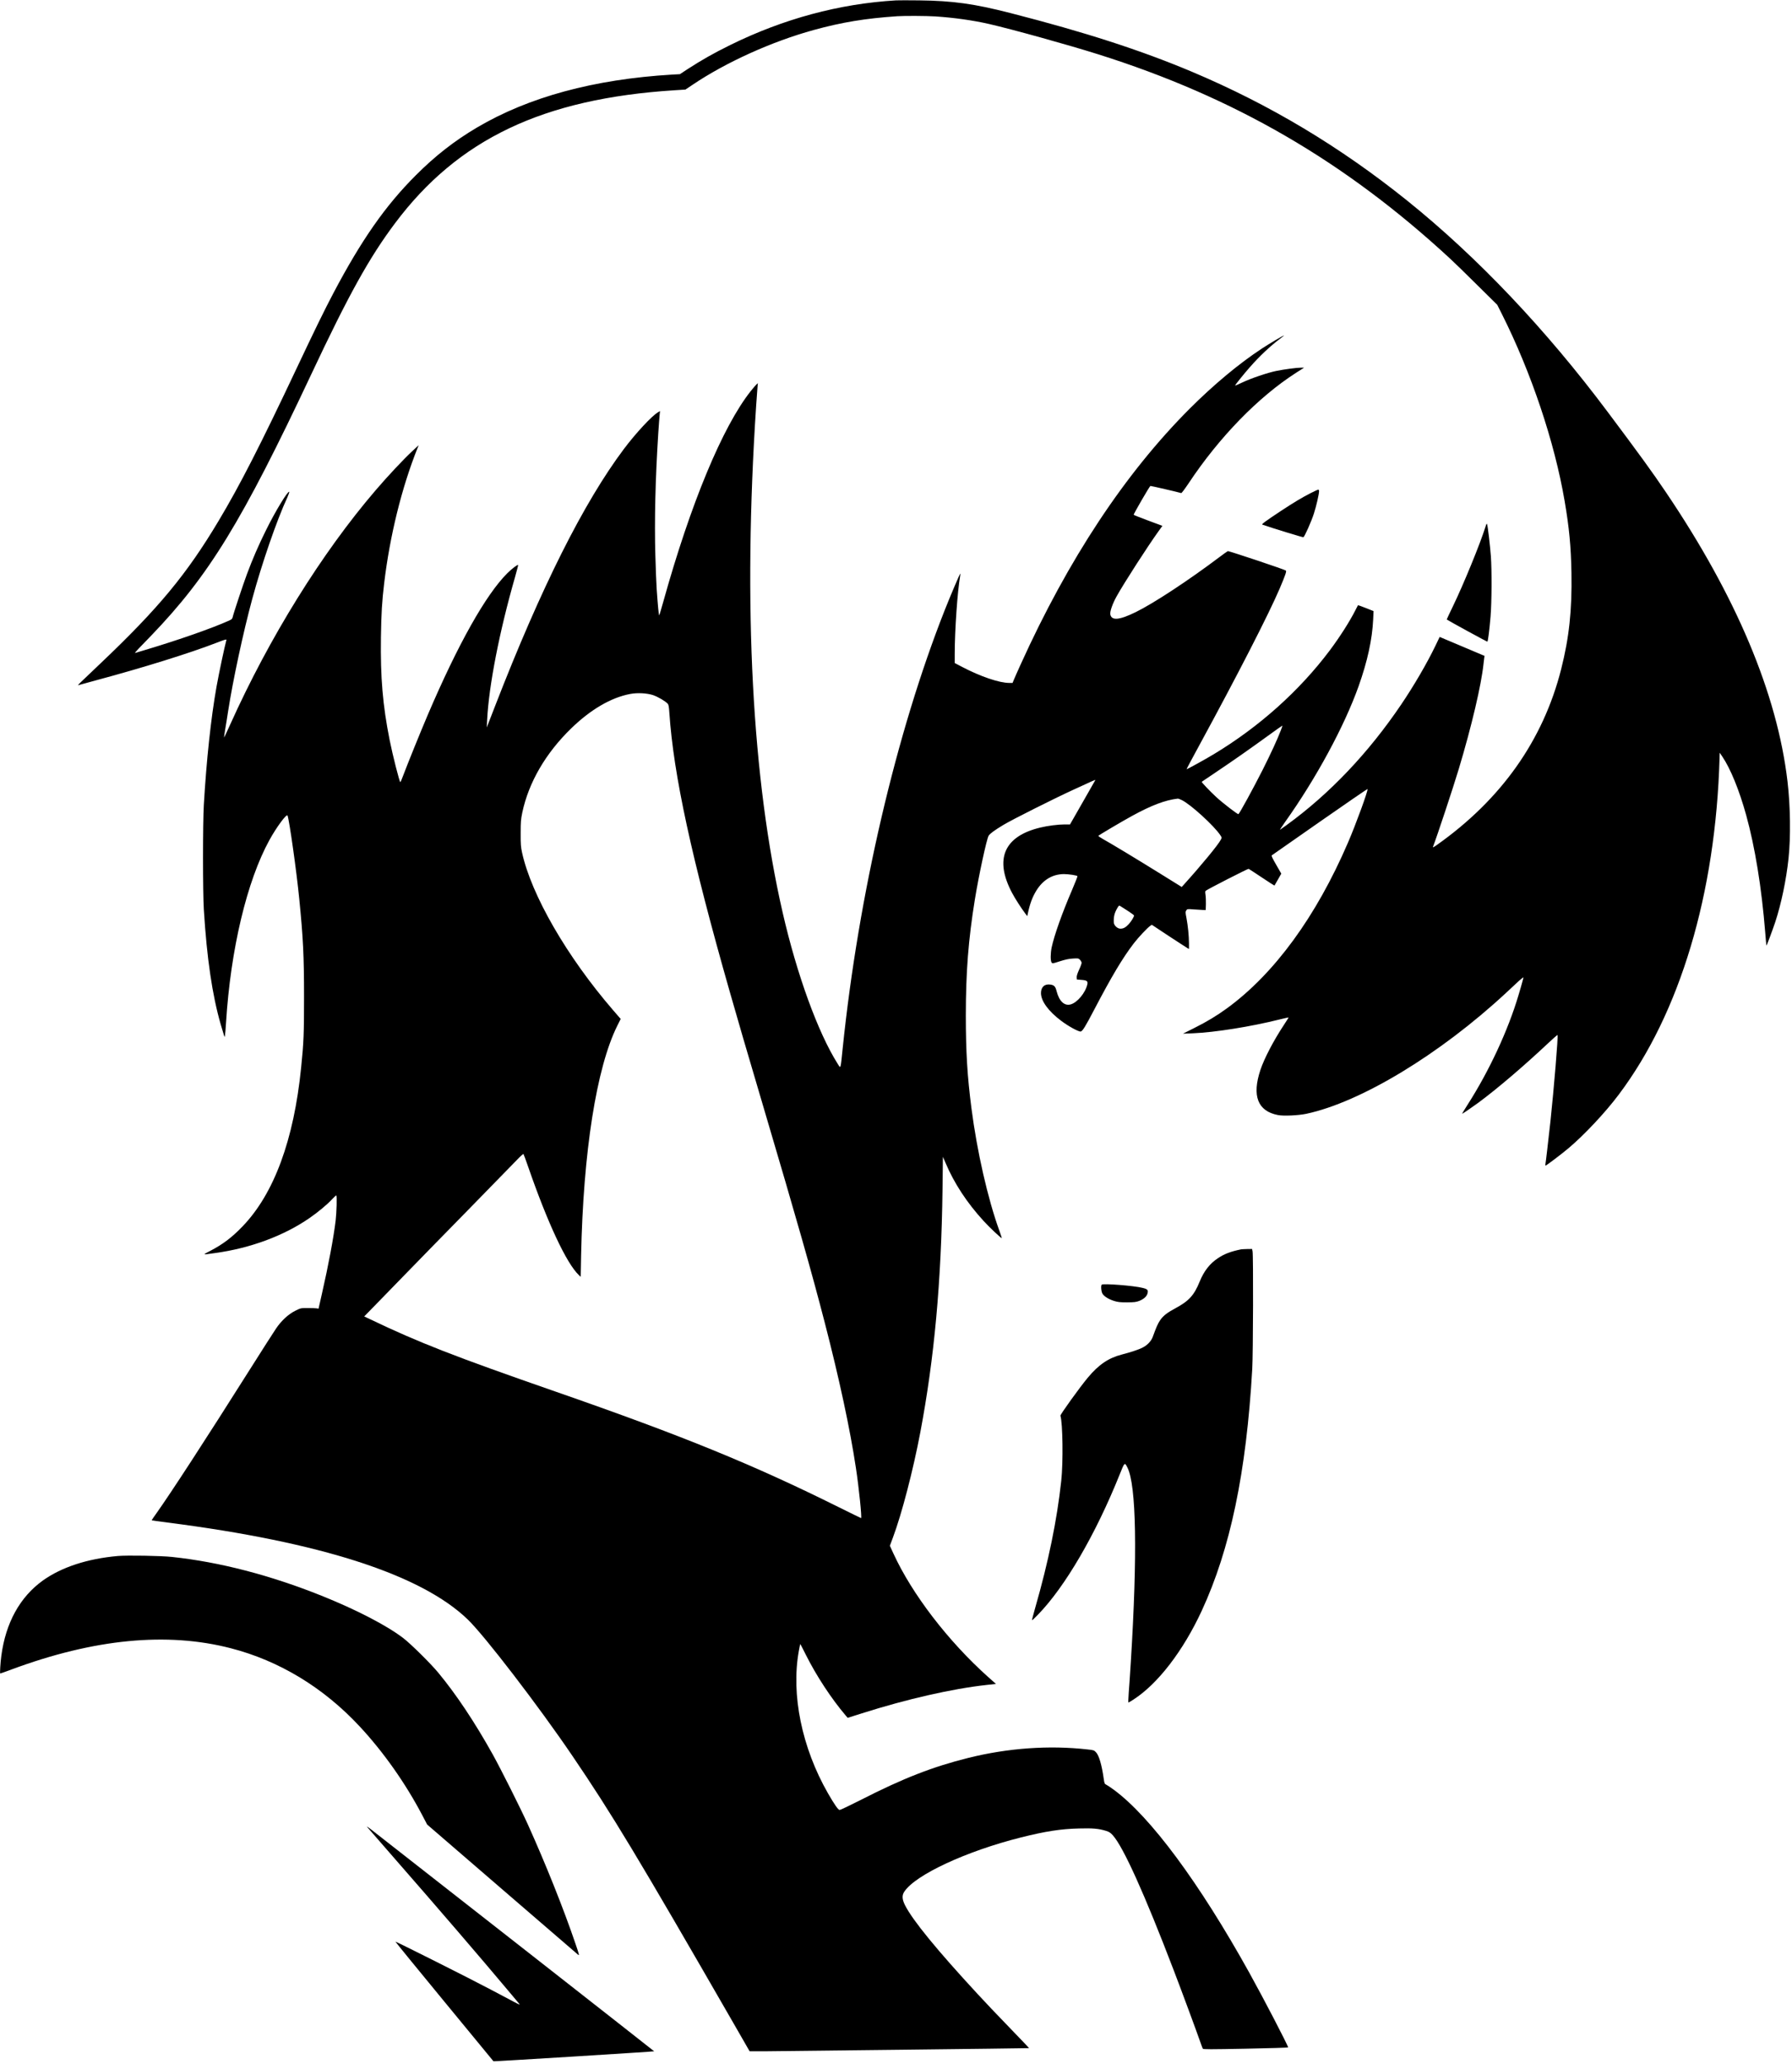 <?xml version="1.0" standalone="no"?>
<!DOCTYPE svg PUBLIC "-//W3C//DTD SVG 20010904//EN"
 "http://www.w3.org/TR/2001/REC-SVG-20010904/DTD/svg10.dtd">
<svg version="1.0" xmlns="http://www.w3.org/2000/svg"
 width="2838pt" height="3267pt" viewBox="0 0 2838 3267"
 preserveAspectRatio="xMidYMid meet">

<g transform="translate(0,3267) scale(0.1,-0.1)"
fill="#000000" stroke="none">
<path d="M14190 32664 c-898 -53 -1784 -292 -2628 -708 -267 -132 -446 -234
-671 -379 l-123 -81 -127 -7 c-1235 -74 -2269 -355 -3086 -837 -359 -212 -664
-450 -970 -757 -480 -479 -860 -1022 -1305 -1865 -136 -257 -298 -588 -574
-1173 -579 -1227 -907 -1869 -1244 -2432 -504 -844 -952 -1384 -1862 -2248
-360 -341 -378 -359 -360 -353 8 3 134 38 280 77 742 199 1486 430 1919 598
115 45 150 55 147 42 -29 -104 -118 -524 -157 -741 -88 -495 -159 -1157 -201
-1870 -17 -286 -17 -1388 0 -1655 48 -777 134 -1357 267 -1819 24 -83 48 -162
53 -176 l10 -25 5 25 c3 14 11 106 17 205 72 1157 330 2239 687 2888 114 207
274 423 287 387 29 -80 143 -886 185 -1315 62 -622 76 -902 76 -1555 0 -588
-5 -718 -46 -1119 -115 -1146 -430 -1998 -929 -2515 -169 -175 -306 -279 -512
-387 -126 -66 -133 -63 82 -33 555 76 1086 273 1491 553 130 89 287 219 359
299 33 36 63 62 66 59 12 -11 5 -264 -10 -395 -32 -269 -115 -712 -219 -1167
l-52 -230 -30 5 c-17 3 -80 5 -141 5 -110 0 -111 0 -197 -43 -108 -53 -221
-157 -304 -280 -33 -48 -228 -352 -433 -677 -686 -1086 -1238 -1933 -1459
-2244 -45 -62 -80 -115 -79 -116 2 -2 113 -17 248 -35 2427 -310 4023 -825
4758 -1535 268 -258 1124 -1373 1658 -2160 627 -923 1026 -1584 2549 -4228
l257 -447 242 0 c184 1 4168 47 4184 50 2 0 -108 116 -245 257 -336 349 -407
423 -569 598 -643 695 -1028 1165 -1150 1405 -48 95 -52 158 -12 217 176 267
985 642 1847 858 391 98 631 135 919 142 224 6 310 -2 429 -38 50 -16 70 -29
107 -70 167 -186 501 -925 965 -2138 105 -272 366 -977 421 -1136 17 -50 35
-96 39 -104 7 -11 115 -11 680 0 369 7 671 16 671 21 0 28 -393 783 -618 1188
-790 1420 -1560 2460 -2140 2888 -48 35 -101 71 -119 80 -29 14 -32 19 -43 96
-31 221 -75 369 -123 420 -30 31 -38 34 -134 44 -607 69 -1261 22 -1888 -134
-566 -141 -1035 -324 -1702 -665 -172 -87 -323 -159 -335 -159 -23 0 -81 83
-186 265 -413 722 -585 1560 -461 2250 11 60 21 111 23 112 1 1 41 -75 88
-170 166 -332 405 -696 630 -960 l33 -39 224 71 c711 226 1432 390 1970 449
l154 17 -126 112 c-632 566 -1203 1310 -1497 1951 l-57 124 49 131 c141 378
320 1066 433 1663 222 1174 333 2382 352 3851 l6 512 42 -97 c136 -322 339
-631 602 -918 91 -100 281 -279 288 -272 2 2 -16 57 -40 123 -181 500 -351
1245 -440 1932 -66 510 -89 898 -89 1468 0 685 40 1201 144 1842 60 368 185
950 217 1004 19 32 92 86 235 172 134 81 791 411 1107 556 317 146 352 162
348 153 -2 -4 -93 -163 -202 -354 l-199 -348 -86 0 c-102 0 -266 -21 -382 -49
-578 -137 -735 -500 -448 -1038 50 -93 141 -235 206 -321 l33 -44 6 29 c36
169 74 272 140 379 105 168 255 257 435 258 75 0 206 -20 214 -33 3 -4 -36
-101 -85 -217 -159 -369 -283 -720 -324 -912 -19 -93 -20 -212 -1 -237 14 -19
17 -18 132 19 85 27 143 40 206 43 83 5 87 5 112 -20 14 -14 26 -36 26 -48 0
-12 -18 -62 -41 -110 -27 -60 -39 -99 -37 -121 l3 -33 74 -6 c85 -6 103 -20
91 -72 -31 -134 -159 -287 -264 -316 -99 -27 -181 50 -222 208 -19 77 -39 97
-98 106 -93 14 -151 -39 -150 -137 2 -126 119 -286 322 -438 114 -86 276 -174
308 -168 28 5 76 83 209 338 280 535 456 830 633 1060 70 91 209 239 255 272
l28 20 272 -180 c150 -98 282 -184 295 -191 l22 -12 0 89 c0 114 -17 281 -40
402 -17 86 -17 97 -3 119 15 23 17 24 117 16 55 -4 121 -8 146 -9 l45 -1 3 91
c1 50 -1 117 -6 148 -6 39 -6 59 2 65 37 29 669 352 681 348 7 -3 102 -65 210
-137 108 -72 198 -130 199 -128 2 2 26 45 55 96 l53 93 -81 141 c-61 105 -79
144 -69 149 7 5 351 244 763 533 413 288 751 520 753 516 10 -25 -186 -562
-309 -846 -504 -1172 -1168 -2079 -1919 -2626 -161 -117 -317 -211 -515 -310
l-180 -90 155 6 c342 13 923 105 1380 220 74 18 136 32 138 31 1 -1 -33 -56
-76 -121 -162 -245 -311 -530 -371 -711 -136 -410 -42 -651 277 -713 88 -18
320 -7 447 19 864 183 2119 942 3169 1917 70 65 162 150 203 189 45 40 73 61
70 50 -3 -11 -11 -40 -17 -65 -6 -25 -34 -121 -62 -215 -164 -553 -463 -1197
-806 -1732 -50 -79 -89 -143 -86 -143 8 0 151 98 254 173 299 220 733 591
1108 944 79 75 146 133 149 129 12 -12 -57 -844 -112 -1361 -35 -317 -74 -655
-80 -682 -3 -13 -2 -23 3 -23 12 0 255 184 363 275 251 212 582 564 795 848
970 1288 1536 3179 1597 5332 l2 80 41 -60 c130 -192 268 -530 378 -926 140
-505 245 -1149 302 -1859 9 -113 17 -206 19 -208 4 -5 93 233 140 373 95 289
174 667 210 1005 36 336 30 833 -16 1220 -163 1388 -813 2933 -1926 4579 -217
321 -409 586 -920 1268 -984 1314 -2067 2455 -3178 3348 -1065 855 -2179 1521
-3410 2040 -808 340 -1691 626 -2875 929 -574 147 -912 194 -1440 200 -168 2
-334 2 -370 0z m625 -254 c299 -20 590 -61 850 -120 373 -86 1249 -329 1725
-479 2157 -679 3909 -1696 5570 -3230 69 -63 266 -255 438 -426 l314 -310 73
-145 c465 -925 835 -2027 994 -2960 73 -427 101 -722 108 -1140 10 -591 -36
-1021 -163 -1523 -285 -1124 -948 -2061 -1968 -2782 -51 -36 -68 -44 -62 -30
63 162 320 938 410 1237 203 676 356 1327 391 1663 3 33 8 74 11 91 l5 32
-178 75 c-98 42 -258 109 -355 150 l-178 75 -68 -142 c-136 -281 -338 -627
-540 -926 -520 -769 -1135 -1416 -1817 -1911 -49 -36 -96 -69 -103 -73 -6 -4
29 50 79 121 491 689 938 1514 1165 2150 141 397 216 741 231 1059 l6 131
-121 48 c-67 27 -124 47 -126 44 -2 -2 -20 -37 -40 -77 -88 -175 -246 -423
-406 -637 -480 -639 -1118 -1211 -1840 -1645 -136 -82 -423 -240 -428 -236 -2
2 91 176 206 387 602 1106 1091 2058 1269 2474 90 213 111 272 97 284 -18 16
-905 313 -919 307 -8 -3 -68 -45 -132 -94 -494 -372 -1047 -735 -1328 -872
-260 -127 -381 -137 -401 -35 -8 45 35 169 102 289 118 211 490 789 668 1036
l55 76 -225 84 c-124 46 -227 87 -230 91 -5 9 252 453 265 457 7 2 446 -99
488 -113 7 -2 59 68 118 156 483 728 1104 1366 1704 1750 l124 79 -51 0 c-68
0 -263 -26 -387 -51 -142 -29 -401 -117 -538 -182 -64 -31 -117 -53 -117 -50
0 10 137 181 236 293 155 176 318 329 477 449 37 28 65 51 62 51 -13 0 -225
-125 -350 -207 -361 -237 -758 -567 -1140 -948 -1028 -1028 -1926 -2386 -2682
-4055 -44 -96 -90 -201 -103 -232 l-24 -58 -53 0 c-157 0 -454 101 -745 253
l-118 62 0 140 c0 372 43 997 87 1245 3 19 3 33 1 30 -12 -11 -153 -343 -242
-567 -772 -1950 -1369 -4508 -1621 -6953 -35 -341 -28 -319 -81 -235 -310 492
-643 1406 -869 2390 -485 2111 -629 4850 -420 8020 8 121 18 252 21 290 l6 70
-22 -20 c-12 -11 -52 -58 -90 -105 -448 -565 -954 -1785 -1386 -3337 -32 -117
-62 -213 -65 -213 -6 0 -22 167 -39 415 -5 72 -15 311 -21 533 -16 543 0 1213
46 1932 9 129 18 262 22 294 l6 59 -32 -19 c-98 -57 -352 -331 -538 -578 -638
-849 -1314 -2195 -2040 -4066 l-134 -345 6 120 c27 543 196 1406 440 2254 30
107 53 196 51 198 -9 9 -103 -62 -172 -131 -342 -342 -781 -1123 -1259 -2241
-120 -282 -312 -755 -396 -977 -18 -49 -35 -88 -39 -88 -13 0 -121 424 -169
665 -110 553 -147 989 -138 1628 6 387 16 558 52 862 90 746 275 1498 524
2124 l22 54 -110 -102 c-130 -121 -388 -396 -570 -609 -855 -996 -1687 -2336
-2306 -3712 -49 -107 -91 -198 -95 -203 -3 -4 4 53 16 125 13 73 34 207 48
298 75 483 239 1246 381 1770 153 564 389 1248 556 1607 20 46 34 85 29 88
-23 15 -221 -311 -365 -603 -117 -234 -216 -463 -303 -697 -63 -169 -215 -627
-227 -683 -6 -28 -15 -37 -63 -58 -271 -121 -787 -302 -1312 -459 -85 -25
-162 -48 -170 -51 -8 -3 14 26 50 63 36 37 126 131 201 208 917 952 1441 1807
2540 4143 590 1255 917 1844 1325 2388 998 1332 2343 1972 4424 2105 l175 11
115 77 c525 354 1254 684 1917 866 443 122 818 184 1323 218 114 8 461 6 605
-3z m-4470 -10744 c77 -27 192 -94 229 -135 15 -16 20 -46 27 -148 66 -979
350 -2288 959 -4421 135 -473 249 -864 540 -1847 521 -1760 751 -2567 964
-3390 228 -882 398 -1673 491 -2290 48 -315 97 -795 82 -795 -3 0 -163 78
-354 173 -1360 676 -2473 1130 -4478 1827 -1617 562 -2172 779 -2938 1145
l-99 47 129 132 c70 72 286 293 478 491 192 198 658 675 1035 1059 377 385
727 744 779 798 52 55 97 95 101 91 4 -4 38 -96 75 -203 307 -887 607 -1528
802 -1713 l30 -28 6 333 c33 1641 243 2978 573 3641 l54 108 -123 142 c-729
845 -1292 1820 -1439 2491 -19 86 -23 131 -22 306 0 184 3 218 26 330 102 477
370 938 774 1330 308 299 631 488 934 545 114 22 266 14 365 -19z m9939 -558
c-53 -139 -156 -363 -289 -627 -144 -285 -367 -693 -382 -698 -14 -5 -250 177
-354 273 -96 89 -234 233 -227 239 2 1 100 67 218 147 270 181 543 372 831
581 123 90 226 162 228 161 2 -2 -9 -36 -25 -76z m-1569 -1102 c136 -64 512
-406 611 -556 25 -37 25 -39 8 -72 -41 -80 -306 -402 -589 -715 l-30 -33 -340
211 c-385 239 -793 485 -908 548 -42 24 -75 46 -72 51 6 10 378 230 532 314
310 170 528 252 728 275 6 0 33 -10 60 -23z m-852 -1755 c53 -35 97 -67 97
-72 0 -22 -44 -94 -83 -136 -50 -54 -84 -73 -133 -73 -49 0 -104 53 -105 102
-3 92 11 147 57 226 24 41 27 42 47 29 12 -8 66 -42 120 -76z"/>
<path d="M20758 24865 c-134 -68 -269 -149 -468 -280 -245 -162 -315 -214
-299 -219 149 -53 644 -204 651 -200 21 13 127 252 166 374 39 121 82 308 82
356 0 13 -6 24 -12 24 -7 0 -61 -25 -120 -55z"/>
<path d="M23526 24333 c-84 -269 -349 -916 -517 -1262 -54 -112 -98 -205 -97
-207 18 -15 640 -355 644 -351 10 9 33 195 50 397 19 231 21 734 5 955 -13
173 -49 478 -60 507 -5 15 -11 7 -25 -39z"/>
<path d="M19655 12894 c-164 -34 -260 -70 -362 -137 -133 -87 -225 -205 -294
-374 -87 -215 -171 -307 -380 -419 -136 -73 -200 -123 -248 -195 -35 -53 -56
-99 -115 -261 -23 -64 -83 -128 -153 -165 -61 -33 -193 -77 -333 -113 -215
-55 -370 -160 -544 -369 -126 -151 -437 -583 -432 -600 37 -119 45 -739 13
-1031 -67 -621 -203 -1282 -412 -2009 -30 -107 -54 -196 -51 -198 2 -3 45 37
95 89 429 441 912 1269 1292 2215 80 201 80 200 124 113 141 -279 160 -1368
54 -3075 -11 -181 -26 -401 -33 -487 -6 -87 -9 -158 -5 -158 3 0 42 23 85 51
386 252 781 767 1075 1400 453 978 707 2191 801 3829 14 249 18 1797 5 1863
l-8 37 -77 -1 c-42 -1 -86 -3 -97 -5z"/>
<path d="M17448 12335 c-16 -17 -8 -110 12 -143 26 -43 98 -88 185 -115 58
-18 93 -22 205 -22 118 1 142 4 195 24 74 30 121 75 130 125 10 48 -3 61 -80
80 -136 35 -626 73 -647 51z"/>
<path d="M1865 8040 c-482 -43 -888 -176 -1185 -387 -364 -261 -590 -670 -659
-1193 -15 -111 -25 -280 -17 -280 4 0 84 29 179 64 1307 485 2462 597 3472
336 768 -198 1471 -624 2043 -1240 377 -405 727 -902 993 -1410 l74 -141 1185
-1022 c651 -562 1195 -1030 1207 -1040 20 -16 15 6 -43 175 -186 548 -471
1261 -754 1888 -118 260 -428 878 -557 1110 -287 514 -580 953 -864 1295 -121
146 -438 459 -557 549 -265 201 -743 448 -1292 668 -809 324 -1613 533 -2365
613 -175 19 -710 28 -860 15z"/>
<path d="M5815 3750 c11 -14 209 -241 440 -505 673 -769 1376 -1587 1789
-2080 88 -104 169 -201 180 -214 16 -19 -5 -11 -89 34 -60 32 -225 119 -365
193 -308 164 -1502 763 -1508 758 -2 -2 346 -429 774 -948 427 -518 778 -944
779 -946 4 -5 2545 153 2545 158 -1 4 -3626 2843 -4488 3515 -42 33 -68 49
-57 35z"/>
</g>
</svg>
